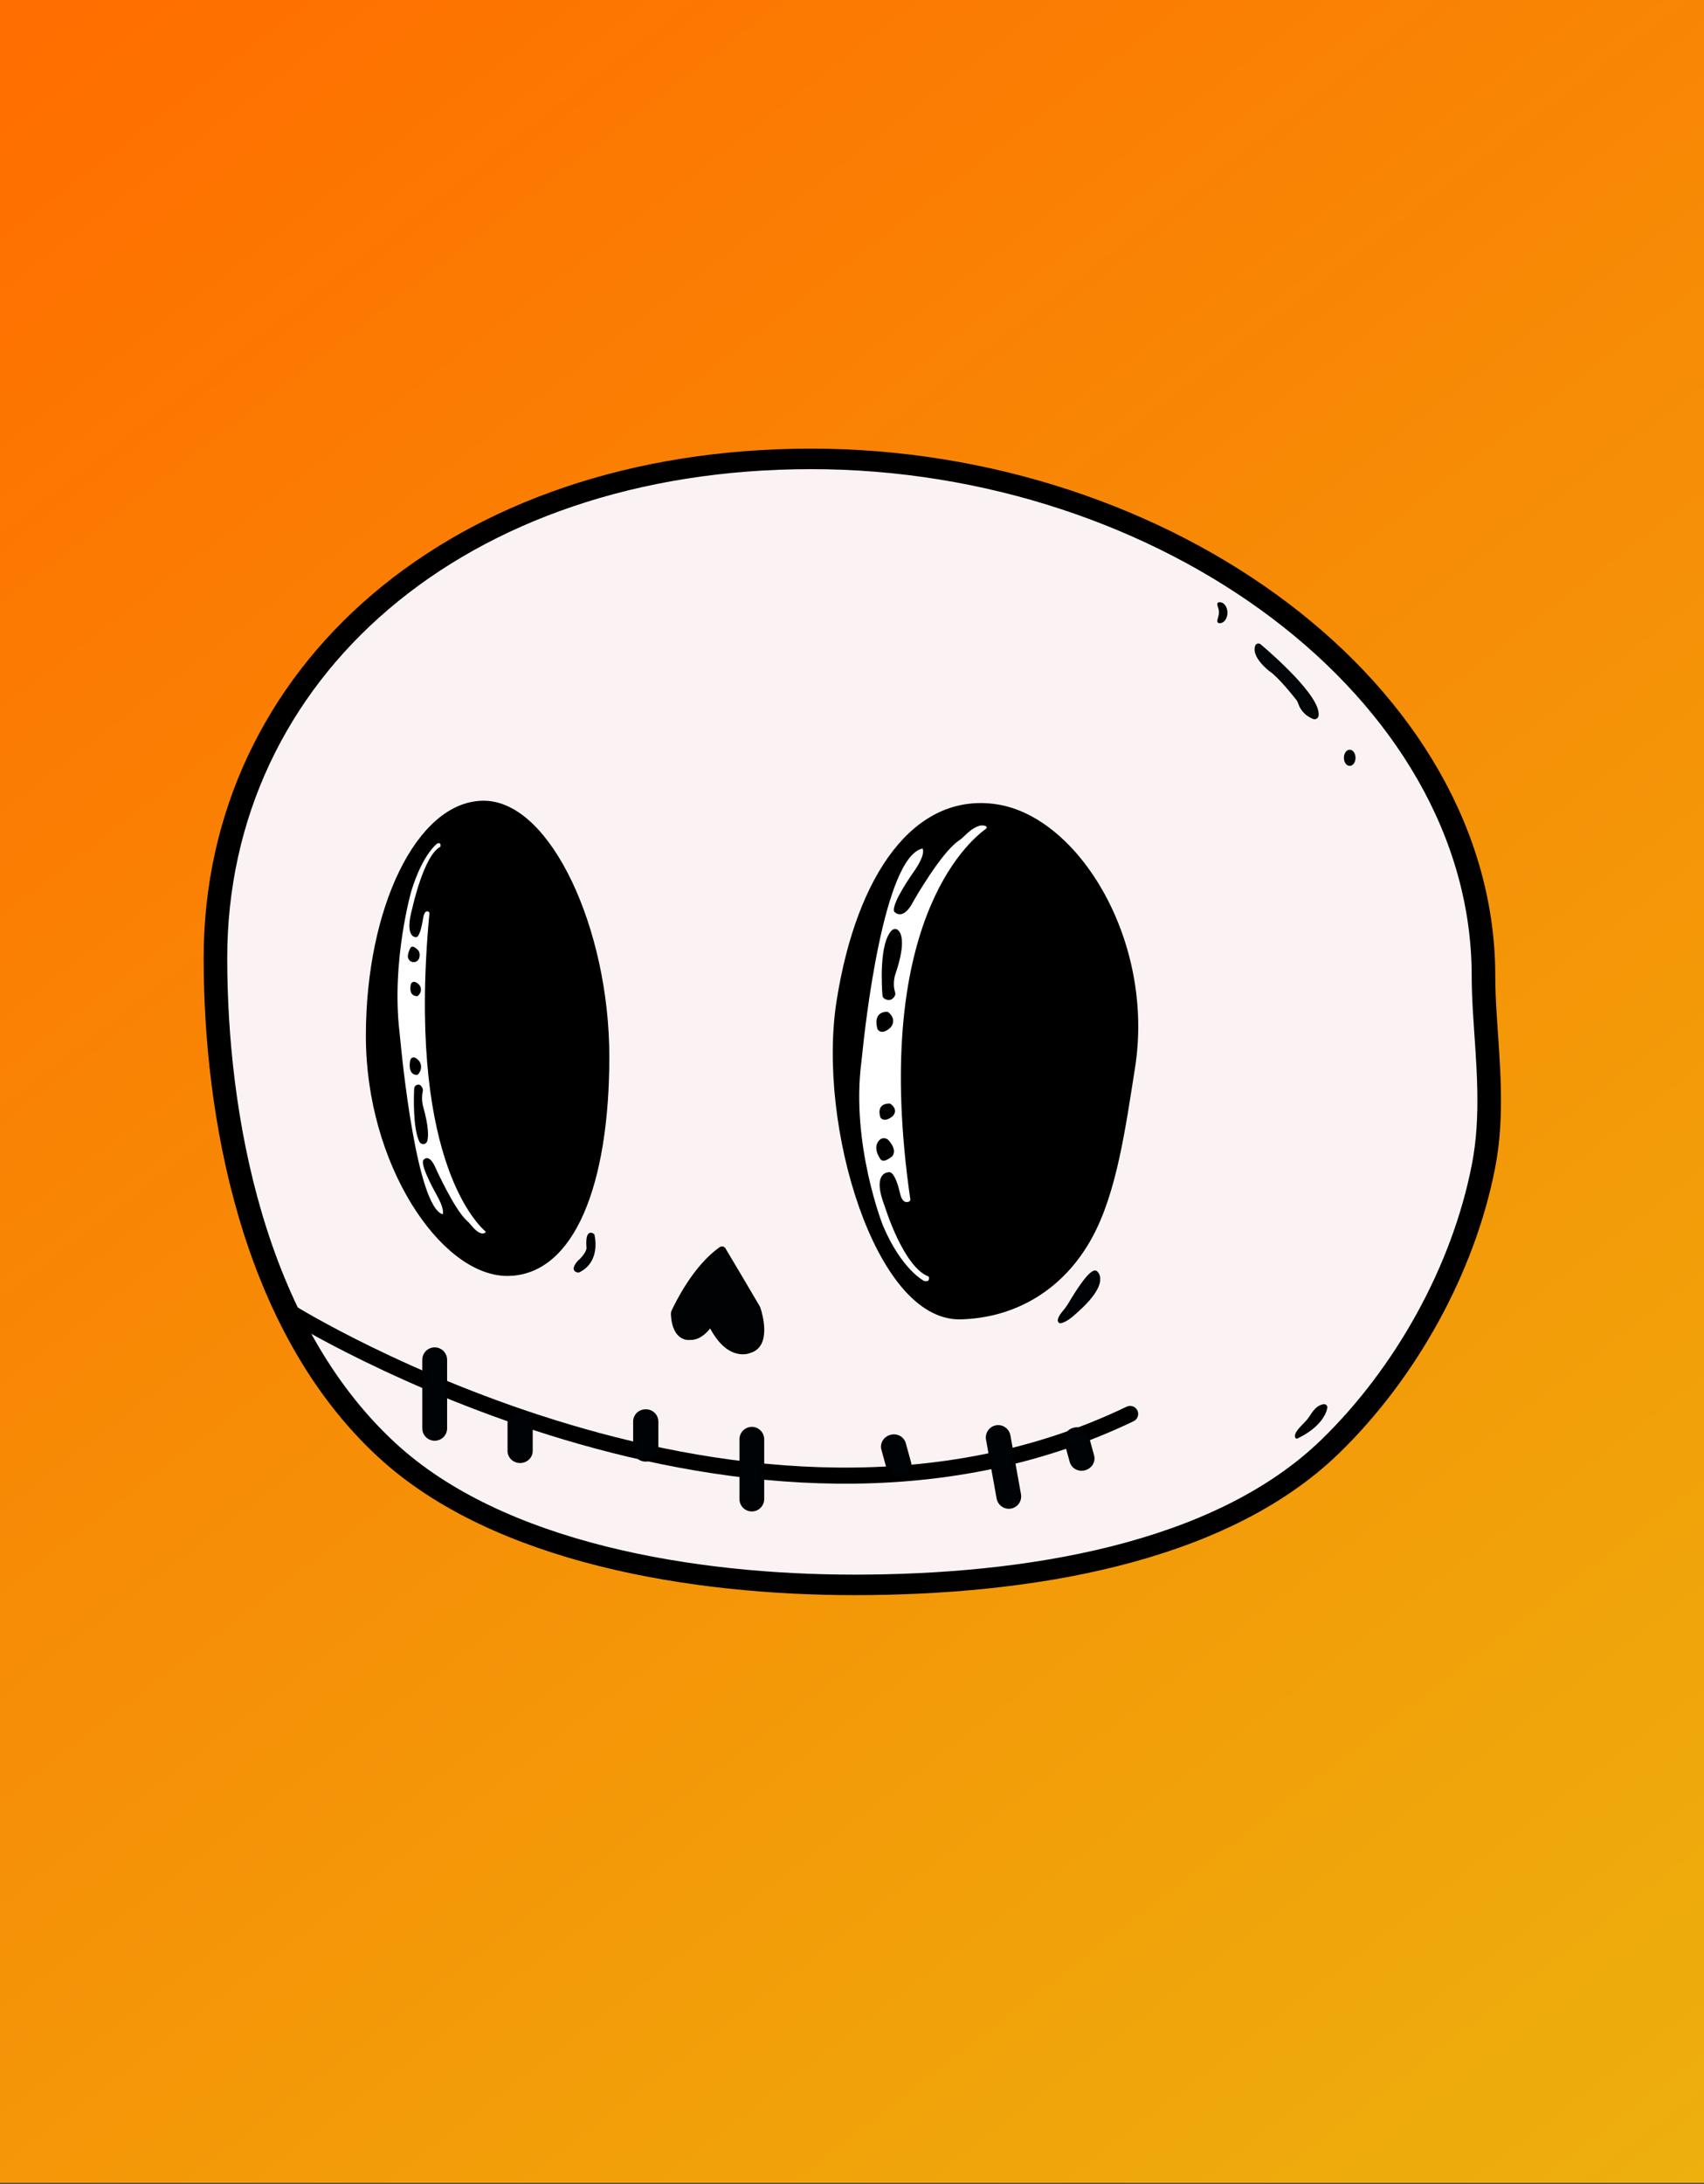 
<svg width="100%" height="100%" viewBox="0 0 1003 1285" version="1.1" xmlns="http://www.w3.org/2000/svg" xmlns:xlink="http://www.w3.org/1999/xlink" xml:space="preserve" xmlns:serif="http://www.serif.com/" style="fill-rule:evenodd;clip-rule:evenodd;stroke-linecap:round;stroke-linejoin:round;stroke-miterlimit:1.5;">
    <rect x="0" y="0" width="1003" height="1285" fill="#333333" stroke="none"/>
    <g transform="matrix(1,0,0,1,-2232.01,-2249.14)">
        <g id="Day-8" transform="matrix(0.535,0,0,0.866,2486.29,2562.4)">
            <rect x="-475.616" y="-361.812" width="1875.31" height="1483.25" style="fill:url(#_Linear1);"/>
            <g transform="matrix(3.292,0,0,1.768,-8549.3,-4597.8)">
                <path d="M2723.72,2572.32C2842.07,2572.32 2948.41,2661.68 2948.41,2771.07C2948.41,2788.96 2951.23,2809.27 2950.01,2829.79C2949.73,2834.58 2949.22,2839.37 2948.41,2844.15C2941.63,2884.22 2922.19,2923.88 2897.26,2951.76C2859.9,2993.54 2794.85,3005.03 2738.18,3005.03C2684.51,3005.03 2619.28,2992.93 2581.85,2953.17C2536.74,2905.26 2524.62,2823.93 2524.62,2764.14C2524.62,2654.74 2605.38,2572.32 2723.72,2572.32Z" style="fill:rgb(251,243,243);stroke:black;stroke-width:7.88px;"/>
            </g>
            <g transform="matrix(2.966,0,0,1.823,-7596.49,-4587.8)">
                <path d="M2508.67,2807.34C2508.67,2807.34 2678.43,2913.66 2820.14,2845.18" style="fill:none;stroke:black;stroke-width:6px;"/>
            </g>
            <g transform="matrix(3.446,0,0,1.932,-8865.86,-4890.69)">
                <path d="M2589.3,2627.34C2609.19,2627.34 2627.85,2671.04 2627.85,2715.84C2627.85,2760.64 2616.71,2791.33 2596.82,2791.33C2576.93,2791.33 2553.25,2753.31 2553.25,2708.51C2553.25,2663.71 2569.41,2627.34 2589.3,2627.34Z" style="stroke:black;stroke-width:3.13px;"/>
            </g>
            <g transform="matrix(-4.291,-0.416,0.49,-1.908,10396.4,6593.52)">
                <path d="M2585.79,2613.1C2605.34,2608.02 2627.85,2671.04 2627.85,2715.84C2627.85,2760.64 2616.71,2791.33 2596.82,2791.33C2576.93,2791.33 2553.25,2753.31 2553.25,2708.51C2553.25,2687.34 2552.85,2664.36 2557.28,2647.39C2562.22,2628.45 2572.65,2616.52 2585.79,2613.1Z" style="stroke:black;stroke-width:2.72px;"/>
            </g>
            <g transform="matrix(1.586,0,0,1.578,-221.688,83.386)">
                <g transform="matrix(1.87,0,0,1.155,-4650.46,-2959.57)">
                    <path d="M2767.2,2625.89C2767.48,2626.02 2767.66,2626.29 2767.68,2626.6C2767.7,2626.9 2767.55,2627.19 2767.3,2627.36C2760.65,2632.18 2724.64,2663.1 2739.34,2765.2C2739.42,2765.73 2739.12,2766.23 2738.62,2766.41C2737.58,2766.8 2735.83,2766.82 2734.99,2763.17C2734.87,2762.63 2734.73,2762.1 2734.59,2761.57C2734.16,2759.79 2732.58,2754.67 2730.8,2755.49C2730.8,2755.49 2725.12,2755.59 2729.84,2767.76C2729.84,2767.76 2736.7,2790.34 2746.02,2793.82C2746.09,2793.85 2746.14,2793.9 2746.16,2793.96C2746.3,2794.47 2746.74,2796.55 2744.04,2795.95C2744.04,2795.95 2735.65,2791.74 2728.67,2775.22C2728.67,2775.22 2716.7,2744.97 2720.61,2714.14C2720.74,2713.18 2720.84,2712.22 2720.93,2711.25C2721.94,2701.25 2728.8,2637.55 2743.46,2634.23C2743.6,2634.2 2743.74,2634.25 2743.84,2634.34C2744.19,2634.95 2744.89,2637.28 2740.27,2643.75C2740.27,2643.75 2732.42,2654.92 2733.31,2657.86C2733.31,2657.86 2736.25,2661.43 2740,2653.94C2740,2653.94 2750.14,2636.02 2756.72,2631.44C2757.56,2630.87 2758.34,2630.22 2759.05,2629.49C2760.82,2627.72 2764.37,2624.65 2767.2,2625.89Z" style="fill:white;stroke:black;stroke-width:0.57px;"/>
                </g>
                <g transform="matrix(1.87,0,0,1.155,-4650.46,-2959.57)">
                    <path d="M2732.48,2665.14C2733.05,2664.62 2733.94,2664.66 2734.46,2665.24C2735.67,2666.55 2736.91,2670.34 2733.31,2681.09C2733.31,2681.09 2731.97,2684.47 2733.15,2688.21C2733.26,2688.56 2733.23,2688.94 2733.06,2689.27C2732.63,2690.09 2731.6,2691.36 2729.7,2690.28C2729.32,2690.08 2729.06,2689.69 2729.02,2689.25C2728.74,2685.98 2727.77,2669.59 2732.48,2665.14Z" style="stroke:black;stroke-width:0.57px;"/>
                </g>
                <g transform="matrix(1.87,0,0,1.155,-4650.46,-2959.57)">
                    <path d="M2730.48,2695.64C2730.56,2695.64 2730.64,2695.66 2730.7,2695.71C2731.23,2696.12 2733.66,2698.23 2731.62,2700.92C2731.62,2700.92 2728.74,2703.92 2727.18,2701.76C2727.18,2701.76 2725.09,2695.65 2730.48,2695.64Z" style="stroke:black;stroke-width:0.57px;"/>
                </g>
                <g transform="matrix(1.708,0,0,0.924,-4206.58,-2297.4)">
                    <path d="M2730.48,2695.64C2730.56,2695.64 2730.64,2695.66 2730.71,2695.71C2731.24,2696.12 2733.66,2698.24 2731.62,2700.92C2731.62,2700.92 2728.74,2703.92 2727.18,2701.76C2727.18,2701.76 2725.09,2695.65 2730.48,2695.64Z" style="stroke:black;stroke-width:0.66px;"/>
                </g>
                <g transform="matrix(1.397,0,0,0.862,-3357.7,-2155.77)">
                    <path d="M2725.98,2743.42C2725.98,2743.42 2725.98,2743.42 2725.98,2743.42C2724.18,2745.34 2724.37,2747.65 2725.02,2749.49C2725.67,2751.33 2726.76,2752.69 2726.76,2752.69C2726.77,2752.69 2726.77,2752.69 2726.77,2752.69C2727.07,2752.98 2727.45,2753.08 2727.88,2753.05C2728.3,2753.03 2728.76,2752.88 2729.21,2752.67C2730.57,2752.05 2731.87,2750.89 2731.87,2750.89C2731.87,2750.89 2731.87,2750.89 2731.87,2750.89C2732.79,2749.67 2732.74,2748.28 2732.25,2746.97C2731.76,2745.66 2730.84,2744.42 2730,2743.48C2730,2743.48 2730,2743.48 2730,2743.48C2729.49,2742.91 2728.77,2742.58 2728.01,2742.57C2727.24,2742.55 2726.51,2742.86 2725.98,2743.42Z" style="stroke:black;stroke-width:0.76px;"/>
                </g>
            </g>
            <g transform="matrix(1.046,-0.011,-0.038,-1.355,-487.051,581.567)">
                <g transform="matrix(1.87,0,0,1.155,-4650.46,-2959.57)">
                    <path d="M2767.48,2626.03C2767.73,2626.16 2767.88,2626.38 2767.88,2626.61C2767.89,2626.84 2767.76,2627.05 2767.52,2627.19C2761.56,2631.42 2724.46,2661.83 2739.34,2765.19C2739.39,2765.54 2739.25,2765.89 2738.95,2766.16C2738.64,2766.42 2738.21,2766.58 2737.76,2766.58C2736.78,2766.59 2735.62,2765.92 2734.98,2763.13C2734.87,2762.63 2734.74,2762.13 2734.61,2761.63C2734.2,2759.92 2732.6,2754.66 2730.8,2755.49C2730.8,2755.49 2725.12,2755.59 2729.84,2767.76C2729.84,2767.76 2736.68,2790.28 2745.99,2793.81C2746.08,2793.84 2746.14,2793.91 2746.17,2793.98C2746.31,2794.52 2746.71,2796.54 2744.04,2795.95C2744.04,2795.95 2735.65,2791.74 2728.67,2775.22C2728.67,2775.22 2716.66,2744.88 2720.63,2714.01C2720.75,2713.1 2720.85,2712.2 2720.93,2711.3C2721.91,2701.49 2728.7,2638.22 2743.23,2634.29C2743.48,2634.24 2743.75,2634.31 2743.91,2634.47C2744.26,2635.24 2744.61,2637.68 2740.27,2643.75C2740.27,2643.75 2732.42,2654.92 2733.31,2657.86C2733.31,2657.86 2736.25,2661.43 2740,2653.94C2740,2653.94 2750.04,2636.21 2756.62,2631.52C2757.51,2630.89 2758.33,2630.21 2759.05,2629.46C2760.91,2627.64 2764.62,2624.45 2767.48,2626.03Z" style="fill:white;stroke:black;stroke-width:0.74px;"/>
                </g>
                <g transform="matrix(1.87,0,0,1.155,-4650.46,-2959.57)">
                    <path d="M2731.55,2666.28C2731.99,2665.78 2732.76,2665.51 2733.54,2665.59C2734.31,2665.67 2734.97,2666.08 2735.23,2666.65C2735.99,2668.73 2736.06,2672.88 2733.31,2681.09C2733.31,2681.09 2731.96,2684.5 2733.16,2688.25C2733.27,2688.58 2733.24,2688.92 2733.08,2689.23C2732.68,2690.01 2731.73,2691.25 2729.98,2690.43C2729.47,2690.23 2729.13,2689.83 2729.09,2689.39C2728.79,2686.7 2727.84,2671.97 2731.55,2666.28Z" style="stroke:black;stroke-width:0.74px;"/>
                </g>
                <g transform="matrix(1.87,0,0,1.155,-4650.46,-2959.57)">
                    <path d="M2730.37,2695.64C2730.51,2695.63 2730.66,2695.68 2730.77,2695.76C2731.39,2696.27 2733.59,2698.33 2731.62,2700.92C2731.62,2700.92 2728.74,2703.92 2727.18,2701.76C2727.18,2701.76 2725.12,2695.74 2730.37,2695.64Z" style="stroke:black;stroke-width:0.74px;"/>
                </g>
                <g transform="matrix(1.708,0,0,0.924,-4206.58,-2297.4)">
                    <path d="M2730.37,2695.64C2730.52,2695.63 2730.67,2695.68 2730.78,2695.77C2731.42,2696.3 2733.58,2698.34 2731.62,2700.92C2731.62,2700.92 2728.74,2703.92 2727.18,2701.76C2727.18,2701.76 2725.12,2695.74 2730.37,2695.64Z" style="stroke:black;stroke-width:0.88px;"/>
                </g>
                <g transform="matrix(1.397,0,0,0.862,-3357.7,-2155.77)">
                    <path d="M2724.73,2748.55C2724.73,2748.55 2724.73,2748.55 2724.73,2748.55C2724.37,2746.95 2725.73,2745.42 2727.79,2745.1C2729.86,2744.78 2731.88,2745.78 2732.35,2747.36C2732.75,2748.55 2732.71,2749.79 2731.88,2750.89C2731.88,2750.89 2731.88,2750.89 2731.88,2750.89C2731.88,2750.89 2730.58,2752.05 2729.22,2752.67C2728.3,2753.1 2727.35,2753.27 2726.76,2752.69C2726.75,2752.69 2726.75,2752.69 2726.75,2752.69C2726.75,2752.69 2725.26,2750.85 2724.73,2748.55Z" style="stroke:black;stroke-width:1px;"/>
                </g>
            </g>
            <g transform="matrix(2.966,0,0,1.823,-7596.49,-4587.8)">
                <path d="M2668.13,2783.22C2668.4,2783.04 2668.73,2782.98 2669.05,2783.05C2669.36,2783.13 2669.64,2783.33 2669.8,2783.61C2672.04,2787.37 2679.57,2800.07 2682.52,2805.2C2682.6,2805.33 2682.66,2805.47 2682.71,2805.61C2683.3,2807.39 2687.14,2819.82 2679.2,2822.16C2679.2,2822.16 2671.23,2825.94 2664.41,2812.77C2664.41,2812.77 2661.23,2817.52 2656.92,2817.3C2656.92,2817.3 2650.65,2818.39 2650.1,2808.1C2650.07,2807.64 2650.15,2807.18 2650.34,2806.76C2651.73,2803.73 2658.5,2789.86 2668.13,2783.22Z" style="fill:rgb(0,2,3);stroke:black;stroke-width:0.57px;"/>
            </g>
            <g transform="matrix(2.966,0,0,1.823,-7596.49,-4587.8)">
                <path d="M2621.14,2778.34C2621.14,2778.34 2623.86,2788.21 2615.58,2792.21C2615.58,2792.21 2612.19,2792.15 2615.43,2788.35C2615.43,2788.35 2618.54,2785.78 2618.81,2783.34C2618.81,2783.34 2617.95,2776.15 2621.14,2778.34Z" style="fill:rgb(0,4,8);stroke:black;stroke-width:0.57px;"/>
            </g>
            <g transform="matrix(2.966,0,0,1.823,-7596.49,-4587.8)">
                <path d="M2807.55,2792.1C2807.55,2792.1 2813.47,2795.87 2799.46,2807.96C2799.45,2807.97 2799.44,2807.98 2799.43,2807.99C2799.14,2808.26 2796.3,2810.89 2794.19,2811.1C2794.19,2811.1 2792.23,2810.74 2795.54,2806.81C2796.36,2805.83 2797.1,2804.78 2797.74,2803.67C2800.08,2799.7 2805.53,2790.93 2807.55,2792.1Z" style="fill:rgb(0,3,6);stroke:black;stroke-width:0.57px;"/>
            </g>
            <g transform="matrix(2.966,0,0,1.823,-7595.33,-4589.78)">
                <path d="M2566.12,2826.07C2566.12,2823.68 2564.18,2821.73 2561.8,2821.73C2559.41,2821.73 2557.48,2823.68 2557.48,2826.07L2557.48,2851.62C2557.48,2854.02 2559.41,2855.96 2561.8,2855.96C2564.18,2855.96 2566.12,2854.02 2566.12,2851.62L2566.12,2826.07Z" style="fill:rgb(0,3,6);stroke:black;stroke-width:0.57px;"/>
            </g>
            <g transform="matrix(2.966,0,0,1.018,-7501.34,-2275.43)">
                <path d="M2566.12,2829.51C2566.12,2825.22 2564.18,2821.73 2561.8,2821.73C2559.41,2821.73 2557.48,2825.22 2557.48,2829.51L2557.48,2848.19C2557.48,2852.48 2559.41,2855.96 2561.8,2855.96C2564.18,2855.96 2566.12,2852.48 2566.12,2848.19L2566.12,2829.51Z" style="fill:rgb(0,3,6);stroke:black;stroke-width:0.7px;"/>
            </g>
            <g transform="matrix(2.966,0,0,1.018,-7363.13,-2276.38)">
                <path d="M2566.12,2829.51C2566.12,2825.22 2564.18,2821.73 2561.8,2821.73C2559.41,2821.73 2557.48,2825.22 2557.48,2829.51L2557.48,2848.19C2557.48,2852.48 2559.41,2855.96 2561.8,2855.96C2564.18,2855.96 2566.12,2852.48 2566.12,2848.19L2566.12,2829.51Z" style="fill:rgb(0,3,6);stroke:black;stroke-width:0.7px;"/>
            </g>
            <g transform="matrix(2.861,-0.482,0.368,0.826,-7863.23,-482.504)">
                <path d="M2566.12,2830.96C2566.12,2825.87 2564.18,2821.73 2561.8,2821.73C2559.41,2821.73 2557.48,2825.87 2557.48,2830.96L2557.48,2846.73C2557.48,2851.83 2559.41,2855.96 2561.8,2855.96C2564.18,2855.96 2566.12,2851.83 2566.12,2846.73L2566.12,2830.96Z" style="fill:rgb(0,3,6);stroke:black;stroke-width:0.73px;"/>
            </g>
            <g transform="matrix(2.861,-0.482,0.368,0.826,-7661.89,-487.33)">
                <path d="M2566.12,2830.96C2566.12,2825.87 2564.18,2821.73 2561.8,2821.73C2559.41,2821.73 2557.48,2825.87 2557.48,2830.96L2557.48,2846.73C2557.48,2851.83 2559.41,2855.96 2561.8,2855.96C2564.18,2855.96 2566.12,2851.83 2566.12,2846.73L2566.12,2830.96Z" style="fill:rgb(0,3,6);stroke:black;stroke-width:0.73px;"/>
            </g>
            <g transform="matrix(2.966,0,0,2.008,-7596.05,-5120.21)">
                <path d="M2684,2856.77C2684,2854.6 2682.07,2852.83 2679.68,2852.83C2677.3,2852.83 2675.36,2854.6 2675.36,2856.77L2675.36,2876.97C2675.36,2879.15 2677.3,2880.91 2679.68,2880.91C2682.07,2880.91 2684,2879.15 2684,2876.97L2684,2856.77Z" style="fill:rgb(0,3,6);stroke:black;stroke-width:0.54px;"/>
            </g>
            <g transform="matrix(2.92,-0.321,0.576,1.977,-8847.2,-4172.67)">
                <path d="M2684,2856.77C2684,2854.6 2682.07,2852.83 2679.68,2852.83C2677.3,2852.83 2675.36,2854.6 2675.36,2856.77L2675.36,2876.97C2675.36,2879.15 2677.3,2880.91 2679.68,2880.91C2682.07,2880.91 2684,2879.15 2684,2876.97L2684,2856.77Z" style="fill:rgb(0,3,6);stroke:black;stroke-width:0.54px;"/>
            </g>
            <g transform="matrix(2.966,0,0,1.823,-7596.49,-4587.8)">
                <ellipse cx="2901.61" cy="2600.63" rx="1.869" ry="2.723" style="fill:rgb(0,3,6);stroke:black;stroke-width:0.57px;"/>
            </g>
            <g transform="matrix(2.966,0,0,1.823,-7596.49,-4587.8)">
                <path d="M2853.4,2542.92C2854.82,2542.92 2855.97,2544.55 2855.97,2546.55C2855.97,2548.55 2854.82,2550.18 2853.4,2550.18C2851.99,2550.18 2853.4,2548.41 2853.4,2546.41C2853.4,2544.41 2851.99,2542.92 2853.4,2542.92Z" style="fill:rgb(0,3,6);stroke:black;stroke-width:0.57px;"/>
            </g>
            <g transform="matrix(2.966,0,0,1.823,-7596.49,-4587.8)">
                <path d="M2866.82,2558.97C2866.92,2558.66 2867.17,2558.43 2867.48,2558.34C2867.79,2558.26 2868.13,2558.33 2868.37,2558.54C2872.61,2562.14 2890.78,2578.06 2889.77,2584.94C2889.71,2585.31 2889.49,2585.63 2889.16,2585.81C2888.84,2585.99 2888.45,2586.01 2888.11,2585.87C2886.56,2585.27 2883.89,2583.71 2882.75,2580.22C2882.57,2579.68 2882.3,2579.18 2881.94,2578.73C2880.18,2576.51 2874.94,2570.03 2872.05,2568.16C2872.05,2568.16 2865.33,2563.06 2866.82,2558.97Z" style="fill:rgb(2,6,9);stroke:black;stroke-width:0.57px;"/>
            </g>
            <g transform="matrix(2.966,0,0,1.823,-7596.49,-4587.8)">
                <path d="M2892.1,2841.82C2892.38,2841.81 2892.64,2841.93 2892.82,2842.14C2892.99,2842.35 2893.07,2842.62 2893.02,2842.89C2892.62,2844.95 2890.67,2849.92 2882.08,2854.08C2882.01,2854.12 2881.93,2854.11 2881.87,2854.07C2881.51,2853.84 2880.7,2852.79 2884.65,2848.94C2885.68,2847.93 2886.59,2846.8 2887.35,2845.57C2888.33,2844 2890.01,2841.93 2892.1,2841.82Z" style="stroke:black;stroke-width:0.57px;"/>
            </g>
        </g>
    </g>
    <defs>
        <linearGradient id="_Linear1" x1="0" y1="0" x2="1" y2="0" gradientUnits="userSpaceOnUse" gradientTransform="matrix(1823.76,1414.59,-2290.83,1126.17,-424.067,-320.798)"><stop offset="0" style="stop-color:rgb(255,110,0);stop-opacity:1"/><stop offset="1" style="stop-color:rgb(237,176,13);stop-opacity:1"/></linearGradient>
    </defs>
</svg>
